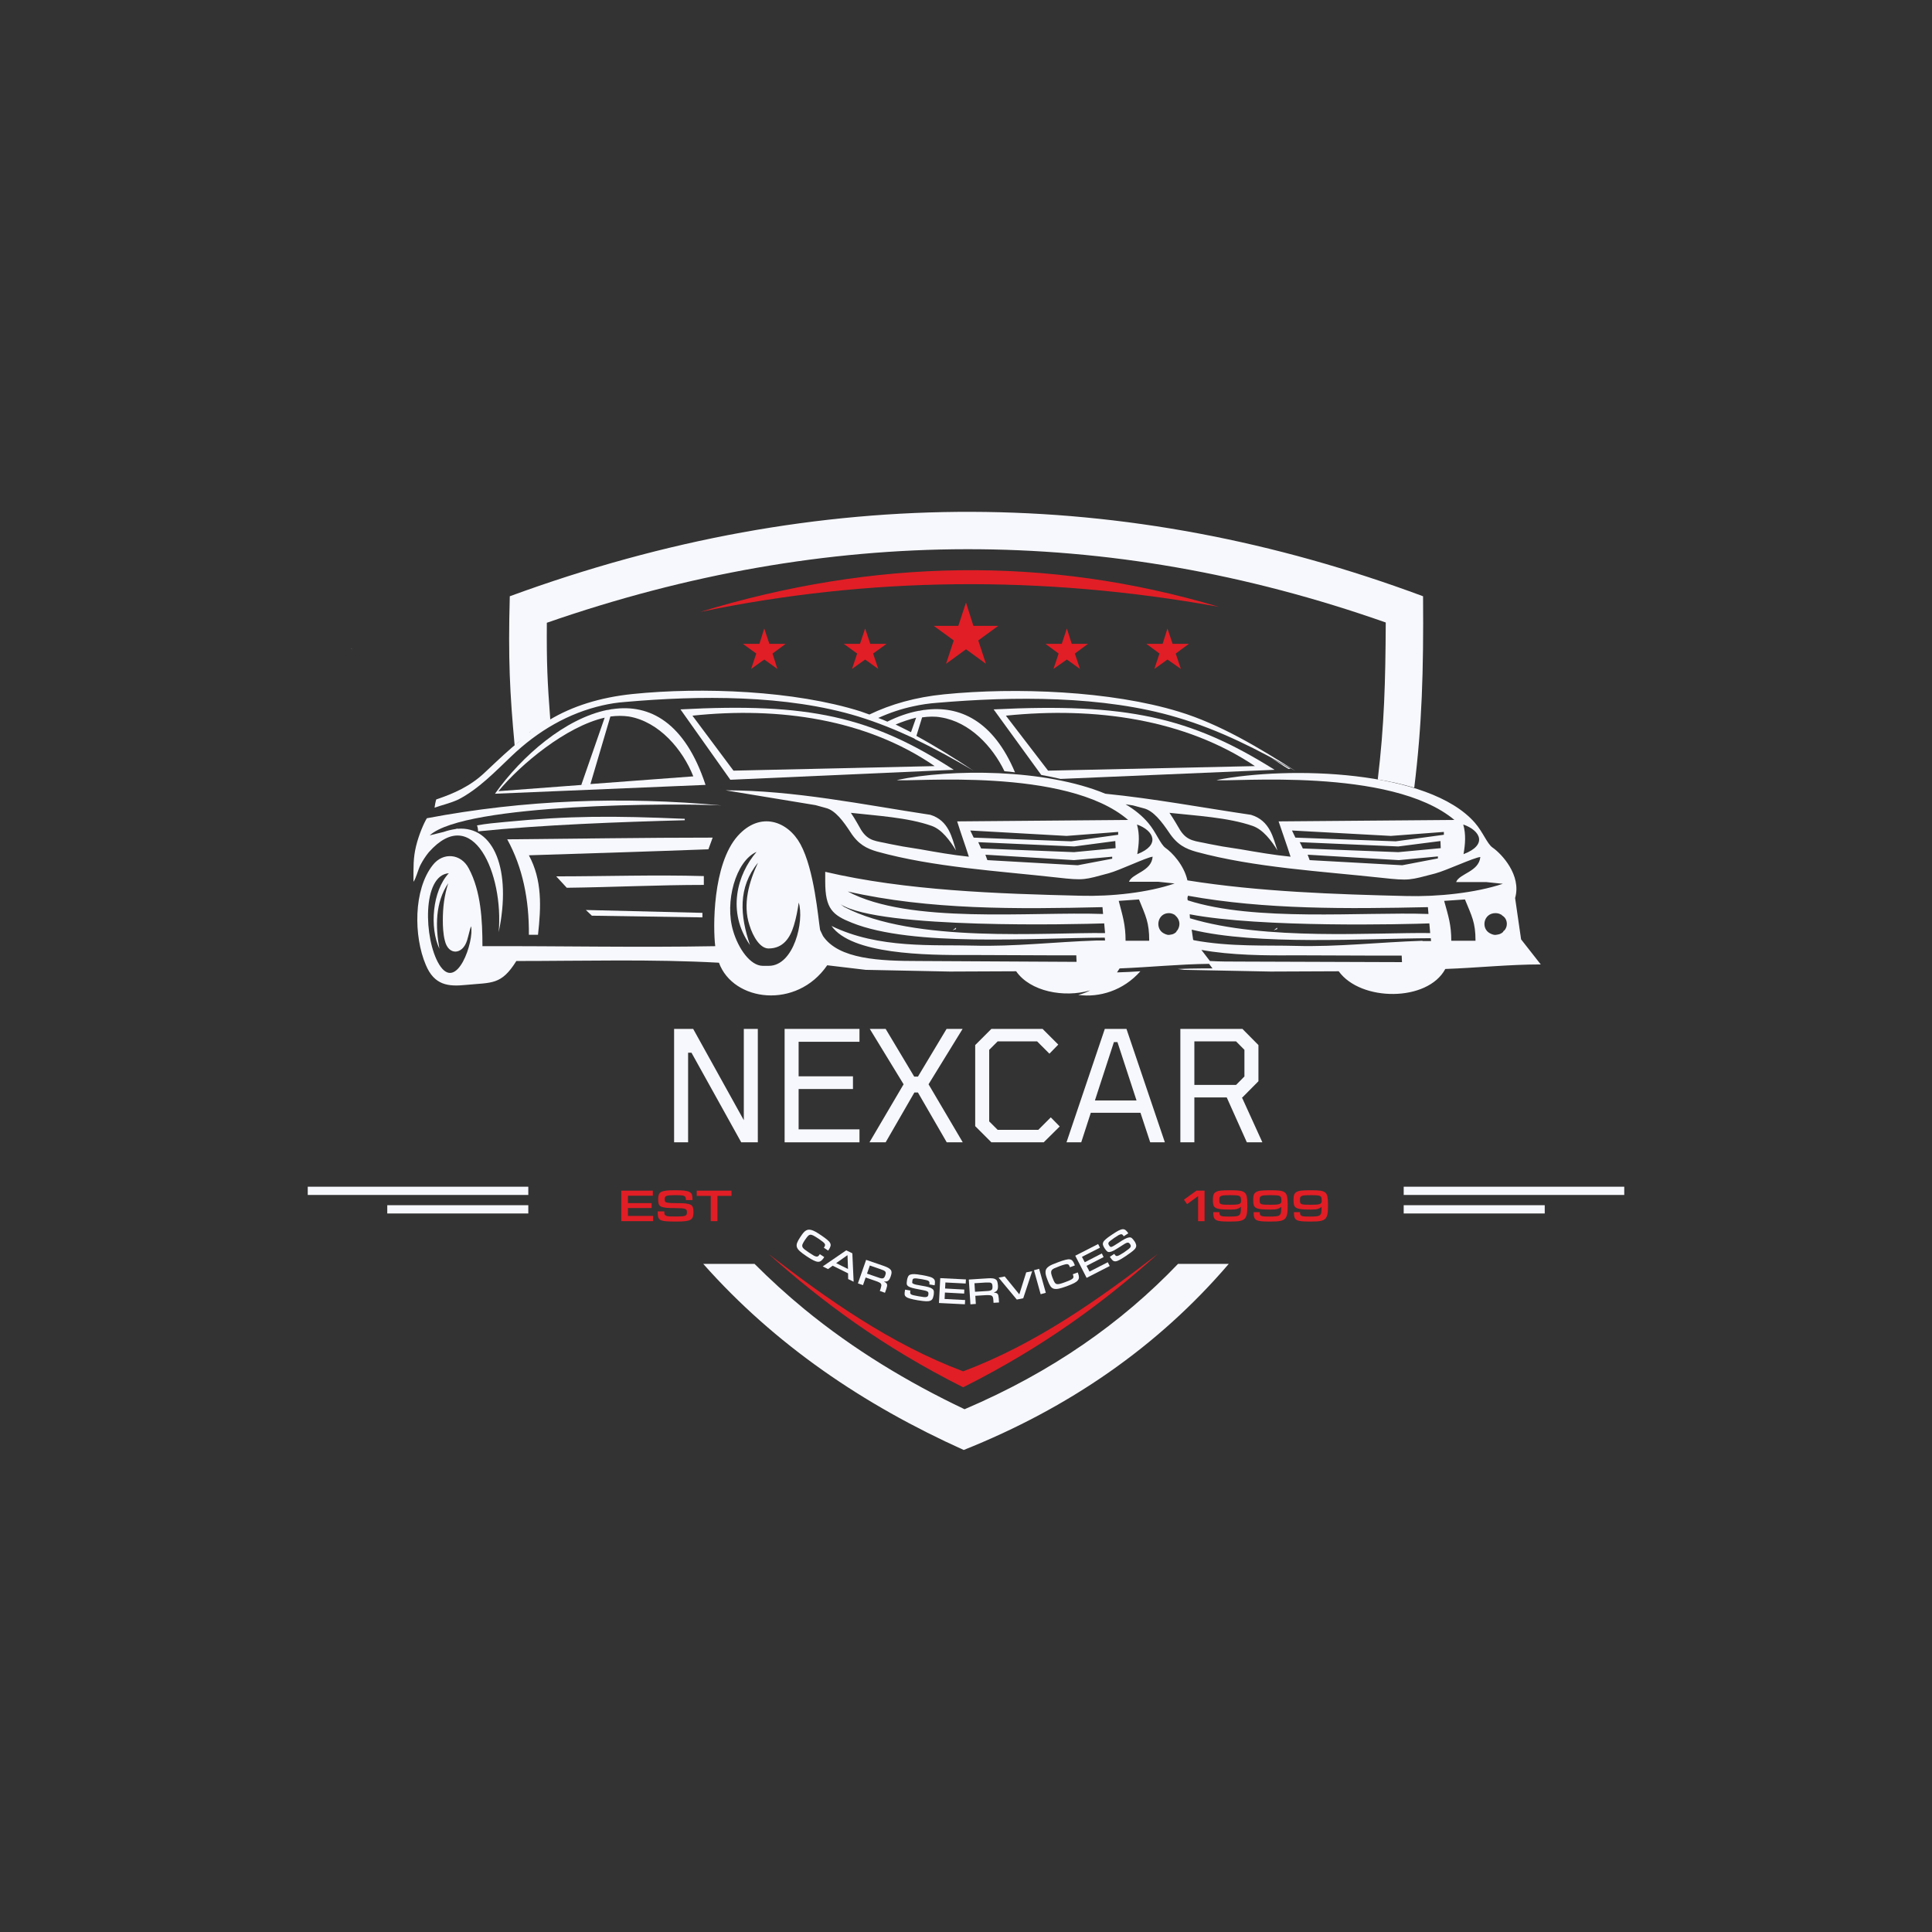 <svg xmlns="http://www.w3.org/2000/svg" xmlns:xlink="http://www.w3.org/1999/xlink" width="500" zoomAndPan="magnify" viewBox="0 0 375 375" height="500" preserveAspectRatio="xMidYMid meet" version="1.0"><rect x="0" y="0" width="375" height="375" fill="#333333" stroke="none"/><defs><g/><clipPath id="226bdb950b"><path d="M 68 125 L 69 125 L 69 126 L 68 126 Z M 68 125 " clip-rule="nonzero"/></clipPath><clipPath id="e4d3e036ee"><path d="M 68.141 125.91 L 68.363 125.855 L 68.141 125.855 Z M 68.141 125.91 " clip-rule="evenodd"/></clipPath><linearGradient x1="15.2" gradientTransform="matrix(0.553, 0, 0, 0.553, 59.735, 99.196)" y1="48.294" x2="15.6" gradientUnits="userSpaceOnUse" y2="48.294" id="b575dec700"><stop stop-opacity="1" stop-color="rgb(99.948%, 99.948%, 99.953%)" offset="0"/><stop stop-opacity="1" stop-color="rgb(99.342%, 99.342%, 99.409%)" offset="0.004"/><stop stop-opacity="1" stop-color="rgb(98.738%, 98.738%, 98.868%)" offset="0.008"/><stop stop-opacity="1" stop-color="rgb(98.132%, 98.132%, 98.325%)" offset="0.012"/><stop stop-opacity="1" stop-color="rgb(97.528%, 97.528%, 97.781%)" offset="0.016"/><stop stop-opacity="1" stop-color="rgb(96.922%, 96.922%, 97.238%)" offset="0.02"/><stop stop-opacity="1" stop-color="rgb(96.318%, 96.318%, 96.696%)" offset="0.023"/><stop stop-opacity="1" stop-color="rgb(95.464%, 95.493%, 95.882%)" offset="0.027"/><stop stop-opacity="1" stop-color="rgb(94.609%, 94.667%, 95.067%)" offset="0.031"/><stop stop-opacity="1" stop-color="rgb(93.7%, 93.793%, 94.193%)" offset="0.035"/><stop stop-opacity="1" stop-color="rgb(92.79%, 92.92%, 93.32%)" offset="0.039"/><stop stop-opacity="1" stop-color="rgb(91.879%, 92.046%, 92.445%)" offset="0.043"/><stop stop-opacity="1" stop-color="rgb(90.97%, 91.171%, 91.571%)" offset="0.047"/><stop stop-opacity="1" stop-color="rgb(90.06%, 90.297%, 90.697%)" offset="0.051"/><stop stop-opacity="1" stop-color="rgb(89.151%, 89.424%, 89.824%)" offset="0.055"/><stop stop-opacity="1" stop-color="rgb(88.242%, 88.55%, 88.95%)" offset="0.059"/><stop stop-opacity="1" stop-color="rgb(87.332%, 87.675%, 88.075%)" offset="0.062"/><stop stop-opacity="1" stop-color="rgb(86.365%, 86.737%, 87.143%)" offset="0.066"/><stop stop-opacity="1" stop-color="rgb(85.399%, 85.799%, 86.211%)" offset="0.07"/><stop stop-opacity="1" stop-color="rgb(84.221%, 84.621%, 85.062%)" offset="0.074"/><stop stop-opacity="1" stop-color="rgb(83.044%, 83.444%, 83.913%)" offset="0.078"/><stop stop-opacity="1" stop-color="rgb(81.866%, 82.266%, 82.764%)" offset="0.082"/><stop stop-opacity="1" stop-color="rgb(80.69%, 81.09%, 81.616%)" offset="0.086"/><stop stop-opacity="1" stop-color="rgb(79.512%, 79.912%, 80.467%)" offset="0.09"/><stop stop-opacity="1" stop-color="rgb(78.336%, 78.735%, 79.318%)" offset="0.094"/><stop stop-opacity="1" stop-color="rgb(77.158%, 77.557%, 78.169%)" offset="0.098"/><stop stop-opacity="1" stop-color="rgb(75.981%, 76.381%, 77.022%)" offset="0.102"/><stop stop-opacity="1" stop-color="rgb(74.803%, 75.203%, 75.873%)" offset="0.105"/><stop stop-opacity="1" stop-color="rgb(73.627%, 74.026%, 74.724%)" offset="0.109"/><stop stop-opacity="1" stop-color="rgb(72.449%, 72.849%, 73.575%)" offset="0.113"/><stop stop-opacity="1" stop-color="rgb(71.272%, 71.672%, 72.426%)" offset="0.117"/><stop stop-opacity="1" stop-color="rgb(70.059%, 70.47%, 71.259%)" offset="0.121"/><stop stop-opacity="1" stop-color="rgb(68.848%, 69.269%, 70.091%)" offset="0.125"/><stop stop-opacity="1" stop-color="rgb(67.5%, 67.973%, 68.849%)" offset="0.129"/><stop stop-opacity="1" stop-color="rgb(66.153%, 66.679%, 67.607%)" offset="0.133"/><stop stop-opacity="1" stop-color="rgb(64.804%, 65.384%, 66.365%)" offset="0.137"/><stop stop-opacity="1" stop-color="rgb(63.457%, 64.09%, 65.123%)" offset="0.141"/><stop stop-opacity="1" stop-color="rgb(62.109%, 62.794%, 63.881%)" offset="0.145"/><stop stop-opacity="1" stop-color="rgb(60.762%, 61.501%, 62.639%)" offset="0.148"/><stop stop-opacity="1" stop-color="rgb(60.052%, 60.822%, 61.966%)" offset="0.152"/><stop stop-opacity="1" stop-color="rgb(59.343%, 60.143%, 61.295%)" offset="0.156"/><stop stop-opacity="1" stop-color="rgb(59.514%, 60.313%, 61.409%)" offset="0.164"/><stop stop-opacity="1" stop-color="rgb(59.857%, 60.657%, 61.638%)" offset="0.172"/><stop stop-opacity="1" stop-color="rgb(60.199%, 60.999%, 61.865%)" offset="0.18"/><stop stop-opacity="1" stop-color="rgb(61.06%, 61.861%, 62.752%)" offset="0.184"/><stop stop-opacity="1" stop-color="rgb(61.751%, 62.55%, 63.525%)" offset="0.188"/><stop stop-opacity="1" stop-color="rgb(62.488%, 63.287%, 64.357%)" offset="0.191"/><stop stop-opacity="1" stop-color="rgb(63.225%, 64.024%, 65.19%)" offset="0.195"/><stop stop-opacity="1" stop-color="rgb(64.693%, 65.492%, 66.579%)" offset="0.199"/><stop stop-opacity="1" stop-color="rgb(66.161%, 66.962%, 67.967%)" offset="0.203"/><stop stop-opacity="1" stop-color="rgb(67.952%, 68.747%, 69.65%)" offset="0.207"/><stop stop-opacity="1" stop-color="rgb(69.743%, 70.534%, 71.333%)" offset="0.211"/><stop stop-opacity="1" stop-color="rgb(72.562%, 73.315%, 74.117%)" offset="0.215"/><stop stop-opacity="1" stop-color="rgb(75.38%, 76.099%, 76.9%)" offset="0.219"/><stop stop-opacity="1" stop-color="rgb(78.354%, 79.063%, 79.691%)" offset="0.223"/><stop stop-opacity="1" stop-color="rgb(81.329%, 82.03%, 82.481%)" offset="0.227"/><stop stop-opacity="1" stop-color="rgb(81.406%, 82.112%, 82.538%)" offset="0.23"/><stop stop-opacity="1" stop-color="rgb(81.482%, 82.195%, 82.594%)" offset="0.234"/><stop stop-opacity="1" stop-color="rgb(81.19%, 81.911%, 82.31%)" offset="0.238"/><stop stop-opacity="1" stop-color="rgb(80.899%, 81.627%, 82.027%)" offset="0.242"/><stop stop-opacity="1" stop-color="rgb(80.608%, 81.342%, 81.743%)" offset="0.246"/><stop stop-opacity="1" stop-color="rgb(80.316%, 81.058%, 81.459%)" offset="0.25"/><stop stop-opacity="1" stop-color="rgb(80.025%, 80.774%, 81.174%)" offset="0.254"/><stop stop-opacity="1" stop-color="rgb(79.733%, 80.49%, 80.89%)" offset="0.258"/><stop stop-opacity="1" stop-color="rgb(79.442%, 80.206%, 80.606%)" offset="0.262"/><stop stop-opacity="1" stop-color="rgb(79.152%, 79.922%, 80.322%)" offset="0.266"/><stop stop-opacity="1" stop-color="rgb(78.86%, 79.639%, 80.038%)" offset="0.27"/><stop stop-opacity="1" stop-color="rgb(78.569%, 79.355%, 79.755%)" offset="0.273"/><stop stop-opacity="1" stop-color="rgb(78.275%, 79.066%, 79.466%)" offset="0.277"/><stop stop-opacity="1" stop-color="rgb(77.98%, 78.78%, 79.179%)" offset="0.281"/><stop stop-opacity="1" stop-color="rgb(77.536%, 78.336%, 78.735%)" offset="0.285"/><stop stop-opacity="1" stop-color="rgb(77.092%, 77.893%, 78.293%)" offset="0.289"/><stop stop-opacity="1" stop-color="rgb(76.648%, 77.449%, 77.849%)" offset="0.293"/><stop stop-opacity="1" stop-color="rgb(76.205%, 77.005%, 77.405%)" offset="0.297"/><stop stop-opacity="1" stop-color="rgb(75.761%, 76.561%, 76.961%)" offset="0.301"/><stop stop-opacity="1" stop-color="rgb(75.317%, 76.117%, 76.518%)" offset="0.305"/><stop stop-opacity="1" stop-color="rgb(74.873%, 75.673%, 76.074%)" offset="0.309"/><stop stop-opacity="1" stop-color="rgb(74.429%, 75.23%, 75.63%)" offset="0.312"/><stop stop-opacity="1" stop-color="rgb(73.985%, 74.786%, 75.186%)" offset="0.316"/><stop stop-opacity="1" stop-color="rgb(73.543%, 74.342%, 74.742%)" offset="0.32"/><stop stop-opacity="1" stop-color="rgb(73.099%, 73.898%, 74.298%)" offset="0.324"/><stop stop-opacity="1" stop-color="rgb(72.655%, 73.456%, 73.856%)" offset="0.328"/><stop stop-opacity="1" stop-color="rgb(72.211%, 73.012%, 73.412%)" offset="0.332"/><stop stop-opacity="1" stop-color="rgb(71.768%, 72.568%, 72.968%)" offset="0.336"/><stop stop-opacity="1" stop-color="rgb(71.324%, 72.124%, 72.523%)" offset="0.34"/><stop stop-opacity="1" stop-color="rgb(70.88%, 71.68%, 72.079%)" offset="0.344"/><stop stop-opacity="1" stop-color="rgb(70.436%, 71.236%, 71.635%)" offset="0.348"/><stop stop-opacity="1" stop-color="rgb(69.992%, 70.793%, 71.193%)" offset="0.352"/><stop stop-opacity="1" stop-color="rgb(69.548%, 70.349%, 70.749%)" offset="0.355"/><stop stop-opacity="1" stop-color="rgb(69.106%, 69.905%, 70.305%)" offset="0.359"/><stop stop-opacity="1" stop-color="rgb(68.661%, 69.461%, 69.861%)" offset="0.363"/><stop stop-opacity="1" stop-color="rgb(68.217%, 69.017%, 69.418%)" offset="0.367"/><stop stop-opacity="1" stop-color="rgb(67.717%, 68.517%, 68.915%)" offset="0.371"/><stop stop-opacity="1" stop-color="rgb(67.216%, 68.016%, 68.413%)" offset="0.375"/><stop stop-opacity="1" stop-color="rgb(66.664%, 67.464%, 67.857%)" offset="0.379"/><stop stop-opacity="1" stop-color="rgb(66.112%, 66.911%, 67.302%)" offset="0.383"/><stop stop-opacity="1" stop-color="rgb(65.559%, 66.359%, 66.747%)" offset="0.387"/><stop stop-opacity="1" stop-color="rgb(65.009%, 65.808%, 66.191%)" offset="0.391"/><stop stop-opacity="1" stop-color="rgb(64.456%, 65.256%, 65.636%)" offset="0.395"/><stop stop-opacity="1" stop-color="rgb(63.904%, 64.705%, 65.08%)" offset="0.398"/><stop stop-opacity="1" stop-color="rgb(63.351%, 64.153%, 64.525%)" offset="0.402"/><stop stop-opacity="1" stop-color="rgb(62.801%, 63.6%, 63.969%)" offset="0.406"/><stop stop-opacity="1" stop-color="rgb(62.248%, 63.048%, 63.414%)" offset="0.41"/><stop stop-opacity="1" stop-color="rgb(61.696%, 62.497%, 62.859%)" offset="0.414"/><stop stop-opacity="1" stop-color="rgb(61.143%, 61.945%, 62.303%)" offset="0.418"/><stop stop-opacity="1" stop-color="rgb(60.593%, 61.392%, 61.749%)" offset="0.422"/><stop stop-opacity="1" stop-color="rgb(60.04%, 60.84%, 61.194%)" offset="0.426"/><stop stop-opacity="1" stop-color="rgb(59.489%, 60.289%, 60.638%)" offset="0.43"/><stop stop-opacity="1" stop-color="rgb(58.937%, 59.737%, 60.083%)" offset="0.434"/><stop stop-opacity="1" stop-color="rgb(58.385%, 59.184%, 59.528%)" offset="0.438"/><stop stop-opacity="1" stop-color="rgb(57.832%, 58.632%, 58.972%)" offset="0.441"/><stop stop-opacity="1" stop-color="rgb(57.281%, 58.081%, 58.417%)" offset="0.445"/><stop stop-opacity="1" stop-color="rgb(56.729%, 57.529%, 57.861%)" offset="0.449"/><stop stop-opacity="1" stop-color="rgb(56.177%, 56.978%, 57.306%)" offset="0.453"/><stop stop-opacity="1" stop-color="rgb(55.624%, 56.425%, 56.75%)" offset="0.457"/><stop stop-opacity="1" stop-color="rgb(55.074%, 55.873%, 56.195%)" offset="0.461"/><stop stop-opacity="1" stop-color="rgb(54.521%, 55.321%, 55.64%)" offset="0.465"/><stop stop-opacity="1" stop-color="rgb(53.969%, 54.77%, 55.086%)" offset="0.469"/><stop stop-opacity="1" stop-color="rgb(53.416%, 54.218%, 54.53%)" offset="0.473"/><stop stop-opacity="1" stop-color="rgb(52.866%, 53.665%, 53.975%)" offset="0.477"/><stop stop-opacity="1" stop-color="rgb(52.313%, 53.113%, 53.419%)" offset="0.48"/><stop stop-opacity="1" stop-color="rgb(51.762%, 52.562%, 52.864%)" offset="0.484"/><stop stop-opacity="1" stop-color="rgb(51.149%, 51.939%, 52.254%)" offset="0.488"/><stop stop-opacity="1" stop-color="rgb(50.537%, 51.317%, 51.643%)" offset="0.492"/><stop stop-opacity="1" stop-color="rgb(49.896%, 50.661%, 51.006%)" offset="0.496"/><stop stop-opacity="1" stop-color="rgb(49.255%, 50.005%, 50.368%)" offset="0.5"/><stop stop-opacity="1" stop-color="rgb(48.613%, 49.347%, 49.73%)" offset="0.504"/><stop stop-opacity="1" stop-color="rgb(47.972%, 48.691%, 49.092%)" offset="0.508"/><stop stop-opacity="1" stop-color="rgb(47.33%, 48.035%, 48.454%)" offset="0.512"/><stop stop-opacity="1" stop-color="rgb(46.689%, 47.379%, 47.818%)" offset="0.516"/><stop stop-opacity="1" stop-color="rgb(46.048%, 46.721%, 47.18%)" offset="0.52"/><stop stop-opacity="1" stop-color="rgb(45.407%, 46.065%, 46.542%)" offset="0.523"/><stop stop-opacity="1" stop-color="rgb(44.765%, 45.409%, 45.905%)" offset="0.527"/><stop stop-opacity="1" stop-color="rgb(44.124%, 44.753%, 45.267%)" offset="0.531"/><stop stop-opacity="1" stop-color="rgb(43.481%, 44.095%, 44.629%)" offset="0.535"/><stop stop-opacity="1" stop-color="rgb(42.841%, 43.439%, 43.993%)" offset="0.539"/><stop stop-opacity="1" stop-color="rgb(42.2%, 42.781%, 43.355%)" offset="0.543"/><stop stop-opacity="1" stop-color="rgb(41.559%, 42.125%, 42.717%)" offset="0.547"/><stop stop-opacity="1" stop-color="rgb(40.916%, 41.469%, 42.079%)" offset="0.551"/><stop stop-opacity="1" stop-color="rgb(40.276%, 40.813%, 41.441%)" offset="0.555"/><stop stop-opacity="1" stop-color="rgb(39.635%, 40.155%, 40.804%)" offset="0.559"/><stop stop-opacity="1" stop-color="rgb(38.994%, 39.499%, 40.167%)" offset="0.562"/><stop stop-opacity="1" stop-color="rgb(38.351%, 38.843%, 39.529%)" offset="0.566"/><stop stop-opacity="1" stop-color="rgb(37.711%, 38.187%, 38.892%)" offset="0.57"/><stop stop-opacity="1" stop-color="rgb(37.068%, 37.529%, 38.254%)" offset="0.574"/><stop stop-opacity="1" stop-color="rgb(36.427%, 36.873%, 37.616%)" offset="0.578"/><stop stop-opacity="1" stop-color="rgb(35.786%, 36.217%, 36.978%)" offset="0.582"/><stop stop-opacity="1" stop-color="rgb(35.146%, 35.561%, 36.342%)" offset="0.586"/><stop stop-opacity="1" stop-color="rgb(35.016%, 35.423%, 36.237%)" offset="0.59"/><stop stop-opacity="1" stop-color="rgb(34.886%, 35.287%, 36.131%)" offset="0.594"/><stop stop-opacity="1" stop-color="rgb(35.277%, 35.677%, 36.566%)" offset="0.598"/><stop stop-opacity="1" stop-color="rgb(35.667%, 36.067%, 37.001%)" offset="0.602"/><stop stop-opacity="1" stop-color="rgb(36.057%, 36.456%, 37.436%)" offset="0.605"/><stop stop-opacity="1" stop-color="rgb(36.447%, 36.847%, 37.871%)" offset="0.609"/><stop stop-opacity="1" stop-color="rgb(36.838%, 37.238%, 38.304%)" offset="0.613"/><stop stop-opacity="1" stop-color="rgb(37.228%, 37.628%, 38.739%)" offset="0.617"/><stop stop-opacity="1" stop-color="rgb(37.621%, 38.022%, 39.177%)" offset="0.621"/><stop stop-opacity="1" stop-color="rgb(38.014%, 38.416%, 39.615%)" offset="0.625"/><stop stop-opacity="1" stop-color="rgb(38.673%, 39.102%, 40.302%)" offset="0.629"/><stop stop-opacity="1" stop-color="rgb(39.334%, 39.789%, 40.988%)" offset="0.633"/><stop stop-opacity="1" stop-color="rgb(39.993%, 40.474%, 41.675%)" offset="0.637"/><stop stop-opacity="1" stop-color="rgb(40.652%, 41.161%, 42.361%)" offset="0.641"/><stop stop-opacity="1" stop-color="rgb(41.312%, 41.847%, 43.048%)" offset="0.645"/><stop stop-opacity="1" stop-color="rgb(41.972%, 42.534%, 43.735%)" offset="0.648"/><stop stop-opacity="1" stop-color="rgb(42.632%, 43.221%, 44.421%)" offset="0.652"/><stop stop-opacity="1" stop-color="rgb(43.291%, 43.907%, 45.108%)" offset="0.656"/><stop stop-opacity="1" stop-color="rgb(43.95%, 44.594%, 45.793%)" offset="0.66"/><stop stop-opacity="1" stop-color="rgb(44.611%, 45.28%, 46.48%)" offset="0.664"/><stop stop-opacity="1" stop-color="rgb(45.27%, 45.967%, 47.166%)" offset="0.668"/><stop stop-opacity="1" stop-color="rgb(45.93%, 46.654%, 47.853%)" offset="0.672"/><stop stop-opacity="1" stop-color="rgb(46.59%, 47.34%, 48.54%)" offset="0.676"/><stop stop-opacity="1" stop-color="rgb(47.249%, 48.027%, 49.226%)" offset="0.68"/><stop stop-opacity="1" stop-color="rgb(47.978%, 48.767%, 49.966%)" offset="0.684"/><stop stop-opacity="1" stop-color="rgb(48.708%, 49.507%, 50.706%)" offset="0.688"/><stop stop-opacity="1" stop-color="rgb(49.055%, 49.782%, 50.981%)" offset="0.691"/><stop stop-opacity="1" stop-color="rgb(49.403%, 50.056%, 51.257%)" offset="0.695"/><stop stop-opacity="1" stop-color="rgb(42.848%, 43.004%, 44.203%)" offset="0.699"/><stop stop-opacity="1" stop-color="rgb(36.295%, 35.951%, 37.151%)" offset="0.703"/><stop stop-opacity="1" stop-color="rgb(31.389%, 30.83%, 31.654%)" offset="0.707"/><stop stop-opacity="1" stop-color="rgb(26.485%, 25.71%, 26.16%)" offset="0.711"/><stop stop-opacity="1" stop-color="rgb(23.387%, 22.264%, 22.856%)" offset="0.715"/><stop stop-opacity="1" stop-color="rgb(20.29%, 18.819%, 19.554%)" offset="0.719"/><stop stop-opacity="1" stop-color="rgb(17.952%, 16.583%, 17.184%)" offset="0.723"/><stop stop-opacity="1" stop-color="rgb(15.616%, 14.349%, 14.816%)" offset="0.727"/><stop stop-opacity="1" stop-color="rgb(14.859%, 13.527%, 13.927%)" offset="0.73"/><stop stop-opacity="1" stop-color="rgb(14.104%, 12.704%, 13.039%)" offset="0.734"/><stop stop-opacity="1" stop-color="rgb(17.48%, 16.098%, 16.347%)" offset="0.738"/><stop stop-opacity="1" stop-color="rgb(20.857%, 19.493%, 19.656%)" offset="0.742"/><stop stop-opacity="1" stop-color="rgb(26.843%, 25.607%, 25.69%)" offset="0.746"/><stop stop-opacity="1" stop-color="rgb(32.831%, 31.723%, 31.723%)" offset="0.75"/><stop stop-opacity="1" stop-color="rgb(38.3%, 37.341%, 37.341%)" offset="0.754"/><stop stop-opacity="1" stop-color="rgb(43.77%, 42.961%, 42.961%)" offset="0.758"/><stop stop-opacity="1" stop-color="rgb(48.575%, 47.803%, 47.873%)" offset="0.762"/><stop stop-opacity="1" stop-color="rgb(53.381%, 52.646%, 52.785%)" offset="0.766"/><stop stop-opacity="1" stop-color="rgb(57.799%, 57.036%, 57.285%)" offset="0.77"/><stop stop-opacity="1" stop-color="rgb(62.218%, 61.427%, 61.786%)" offset="0.773"/><stop stop-opacity="1" stop-color="rgb(66.187%, 65.488%, 65.771%)" offset="0.777"/><stop stop-opacity="1" stop-color="rgb(70.157%, 69.55%, 69.757%)" offset="0.781"/><stop stop-opacity="1" stop-color="rgb(73.885%, 73.395%, 73.499%)" offset="0.785"/><stop stop-opacity="1" stop-color="rgb(77.614%, 77.242%, 77.242%)" offset="0.789"/><stop stop-opacity="1" stop-color="rgb(80.412%, 80.15%, 80.15%)" offset="0.793"/><stop stop-opacity="1" stop-color="rgb(83.212%, 83.06%, 83.06%)" offset="0.797"/><stop stop-opacity="1" stop-color="rgb(85.701%, 85.625%, 85.625%)" offset="0.801"/><stop stop-opacity="1" stop-color="rgb(88.19%, 88.19%, 88.19%)" offset="0.805"/><stop stop-opacity="1" stop-color="rgb(89.973%, 89.973%, 89.973%)" offset="0.809"/><stop stop-opacity="1" stop-color="rgb(91.757%, 91.757%, 91.757%)" offset="0.812"/><stop stop-opacity="1" stop-color="rgb(93.333%, 93.333%, 93.333%)" offset="0.816"/><stop stop-opacity="1" stop-color="rgb(94.91%, 94.91%, 94.91%)" offset="0.82"/><stop stop-opacity="1" stop-color="rgb(96.089%, 96.089%, 96.089%)" offset="0.824"/><stop stop-opacity="1" stop-color="rgb(97.27%, 97.27%, 97.27%)" offset="0.828"/><stop stop-opacity="1" stop-color="rgb(98.033%, 98.033%, 98.033%)" offset="0.832"/><stop stop-opacity="1" stop-color="rgb(98.796%, 98.796%, 98.796%)" offset="0.836"/><stop stop-opacity="1" stop-color="rgb(99.176%, 99.176%, 99.176%)" offset="0.84"/><stop stop-opacity="1" stop-color="rgb(99.557%, 99.557%, 99.557%)" offset="0.844"/><stop stop-opacity="1" stop-color="rgb(98.961%, 99.001%, 99.031%)" offset="0.848"/><stop stop-opacity="1" stop-color="rgb(98.366%, 98.445%, 98.505%)" offset="0.852"/><stop stop-opacity="1" stop-color="rgb(96.416%, 96.59%, 96.721%)" offset="0.855"/><stop stop-opacity="1" stop-color="rgb(94.466%, 94.734%, 94.937%)" offset="0.859"/><stop stop-opacity="1" stop-color="rgb(92.653%, 93.005%, 93.257%)" offset="0.863"/><stop stop-opacity="1" stop-color="rgb(90.84%, 91.277%, 91.577%)" offset="0.867"/><stop stop-opacity="1" stop-color="rgb(89.323%, 89.819%, 90.12%)" offset="0.871"/><stop stop-opacity="1" stop-color="rgb(87.807%, 88.364%, 88.664%)" offset="0.875"/><stop stop-opacity="1" stop-color="rgb(86.29%, 86.906%, 87.207%)" offset="0.879"/><stop stop-opacity="1" stop-color="rgb(84.775%, 85.451%, 85.75%)" offset="0.883"/><stop stop-opacity="1" stop-color="rgb(83.258%, 83.994%, 84.293%)" offset="0.887"/><stop stop-opacity="1" stop-color="rgb(81.743%, 82.536%, 82.837%)" offset="0.891"/><stop stop-opacity="1" stop-color="rgb(80.705%, 81.448%, 81.871%)" offset="0.895"/><stop stop-opacity="1" stop-color="rgb(79.669%, 80.36%, 80.905%)" offset="0.898"/><stop stop-opacity="1" stop-color="rgb(78.656%, 79.289%, 79.962%)" offset="0.902"/><stop stop-opacity="1" stop-color="rgb(77.643%, 78.22%, 79.021%)" offset="0.906"/><stop stop-opacity="1" stop-color="rgb(76.63%, 77.148%, 78.079%)" offset="0.91"/><stop stop-opacity="1" stop-color="rgb(75.616%, 76.079%, 77.138%)" offset="0.914"/><stop stop-opacity="1" stop-color="rgb(74.792%, 75.249%, 76.353%)" offset="0.918"/><stop stop-opacity="1" stop-color="rgb(73.97%, 74.419%, 75.569%)" offset="0.922"/><stop stop-opacity="1" stop-color="rgb(73.38%, 73.883%, 74.979%)" offset="0.926"/><stop stop-opacity="1" stop-color="rgb(72.791%, 73.349%, 74.39%)" offset="0.93"/><stop stop-opacity="1" stop-color="rgb(72.2%, 72.813%, 73.799%)" offset="0.934"/><stop stop-opacity="1" stop-color="rgb(71.609%, 72.279%, 73.21%)" offset="0.938"/><stop stop-opacity="1" stop-color="rgb(71.019%, 71.744%, 72.62%)" offset="0.941"/><stop stop-opacity="1" stop-color="rgb(70.43%, 71.208%, 72.029%)" offset="0.945"/><stop stop-opacity="1" stop-color="rgb(70.151%, 70.94%, 71.791%)" offset="0.949"/><stop stop-opacity="1" stop-color="rgb(69.872%, 70.671%, 71.553%)" offset="0.953"/><stop stop-opacity="1" stop-color="rgb(69.667%, 70.467%, 71.4%)" offset="0.957"/><stop stop-opacity="1" stop-color="rgb(69.464%, 70.264%, 71.248%)" offset="0.961"/><stop stop-opacity="1" stop-color="rgb(69.26%, 70.059%, 71.094%)" offset="0.965"/><stop stop-opacity="1" stop-color="rgb(69.055%, 69.856%, 70.941%)" offset="0.969"/><stop stop-opacity="1" stop-color="rgb(68.851%, 69.652%, 70.789%)" offset="0.973"/><stop stop-opacity="1" stop-color="rgb(68.648%, 69.449%, 70.636%)" offset="0.977"/><stop stop-opacity="1" stop-color="rgb(68.623%, 69.423%, 70.618%)" offset="0.984"/><stop stop-opacity="1" stop-color="rgb(68.599%, 69.398%, 70.599%)" offset="1"/></linearGradient><clipPath id="e8af319a42"><path d="M 136 245 L 239 245 L 239 281.805 L 136 281.805 Z M 136 245 " clip-rule="nonzero"/></clipPath><clipPath id="8dc1771d20"><path d="M 272 230 L 315.434 230 L 315.434 232 L 272 232 Z M 272 230 " clip-rule="nonzero"/></clipPath><clipPath id="e1d0b2b359"><path d="M 59.684 230 L 103 230 L 103 232 L 59.684 232 Z M 59.684 230 " clip-rule="nonzero"/></clipPath></defs><g clip-path="url(#226bdb950b)"><g clip-path="url(#e4d3e036ee)"><path fill="url(#b575dec700)" d="M 68.141 125.855 L 68.141 125.91 L 68.363 125.91 L 68.363 125.855 Z M 68.141 125.855 " fill-rule="nonzero"/></g></g><path fill="#f7f8fd" d="M 99.227 146.816 C 104.48 141.785 110.398 138.41 116.926 136.918 C 118.363 136.586 119.801 136.363 121.293 136.254 C 135.73 134.98 152.656 134.816 166.594 139.074 C 170.355 140.234 173.895 141.676 177.324 143.277 C 177.434 143.332 177.543 143.391 177.656 143.5 C 181.582 145.379 185.289 147.426 188.938 149.582 C 185.344 147.207 181.637 144.883 177.875 142.836 L 178.98 139.242 C 180.254 139.074 181.473 139.02 182.633 139.242 C 188.219 140.125 192.645 144.883 194.965 149.695 C 195.629 149.75 196.293 149.805 197.012 149.914 C 192.809 139.906 186.281 136.863 179.426 137.801 L 179.312 137.801 C 179.039 137.859 178.762 137.914 178.43 137.969 L 178.32 137.969 C 176.273 138.355 174.227 139.074 172.234 140.07 C 171.625 139.793 171.074 139.574 170.465 139.352 C 172.676 138.355 174.945 137.582 177.324 137.082 C 178.816 136.75 180.309 136.531 181.859 136.418 C 196.68 135.148 214.105 134.98 228.43 139.242 C 236.891 141.73 244.305 145.602 251.438 149.641 C 244.246 145.047 236.672 140.512 228.816 138.133 C 215.652 134.098 197.18 133.379 183.297 134.762 C 177.711 135.312 172.898 136.695 168.75 138.688 C 168.195 138.465 167.59 138.301 167.035 138.078 C 154.258 134.043 136.285 133.324 122.789 134.707 C 116.426 135.367 111.062 137.082 106.637 139.738 C 106.691 139.684 106.746 139.684 106.805 139.629 C 106.25 132.328 106.086 128.844 106.141 120.879 C 160.562 101.961 214.711 101.742 268.973 120.824 C 268.914 132.383 268.695 140.68 267.422 151.297 C 269.91 151.684 272.289 152.238 274.504 152.902 C 275.996 140.789 276.328 130.391 276.215 115.734 C 218.418 94.219 159.402 93.555 98.949 115.734 C 98.617 127.902 98.949 134.539 99.891 144.66 C 100.332 144.328 100.773 143.941 101.219 143.555 C 98.672 145.602 96.957 147.262 94.246 149.805 C 91.316 152.625 88.109 154.008 84.68 155.168 C 84.68 155.168 84.512 155.559 84.348 156.773 C 85.676 156.277 87.336 155.945 88.992 155.168 C 92.922 153.125 96.074 149.805 99.227 146.816 Z M 177.82 139.297 L 176.824 142.117 C 175.828 141.617 174.836 141.121 173.84 140.625 C 175.164 140.07 176.492 139.629 177.82 139.297 Z M 103.043 141.949 C 103.098 141.895 103.098 141.895 103.043 141.949 C 103.098 141.895 103.098 141.895 103.043 141.949 C 102.93 142.062 102.766 142.172 102.656 142.227 C 102.82 142.117 102.93 142.008 103.043 141.949 Z M 103.043 141.949 " fill-opacity="1" fill-rule="evenodd"/><path fill="#f7f8fd" d="M 81.582 167.945 C 82.137 166.895 82.578 166.23 83.242 165.402 C 91.812 155.777 97.789 169.66 96.793 180.945 C 99.336 168.887 95.906 160.258 88.773 160.867 L 88.828 160.812 L 88.387 160.922 C 87.668 161.031 86.891 161.199 86.117 161.477 L 83.406 162.141 C 90.32 155.891 131.582 155.891 140.043 156.332 C 120.852 154.562 101.824 155.227 82.855 158.82 C 82.301 159.707 81.305 161.973 80.754 164.242 C 80.199 166.562 80.254 168.168 80.254 171.152 C 80.754 170.492 81.086 168.996 81.582 167.945 Z M 81.582 167.945 " fill-opacity="1" fill-rule="evenodd"/><path fill="#f7f8fd" d="M 136.34 178.066 L 136.34 177.184 L 113.719 176.629 L 114.879 177.734 Z M 136.34 178.066 " fill-opacity="1" fill-rule="evenodd"/><path fill="#f7f8fd" d="M 98.062 159.539 C 96.238 159.707 94.414 159.871 92.59 160.203 C 92.754 160.645 92.809 161.199 92.809 161.363 C 105.254 160.094 120.41 159.539 132.91 159.207 L 132.91 158.93 C 118.805 158.324 110.676 158.324 98.062 159.539 Z M 98.062 159.539 " fill-opacity="1" fill-rule="evenodd"/><path fill="#f7f8fd" d="M 136.613 170.047 C 127.156 169.773 117.477 170.102 107.965 170.102 L 110.012 172.316 C 118.859 172.207 127.93 171.762 136.613 171.762 Z M 136.613 170.047 " fill-opacity="1" fill-rule="evenodd"/><path fill="#f7f8fd" d="M 185.562 180.336 L 185.562 180.059 L 184.902 180.559 Z M 185.562 180.336 " fill-opacity="1" fill-rule="evenodd"/><path fill="#f7f8fd" d="M 118.805 137.637 C 118.527 137.691 118.254 137.746 117.977 137.801 L 117.863 137.801 C 109.734 139.461 101.328 146.652 96.074 154.062 L 136.945 152.348 C 132.965 140.234 126.105 136.586 118.918 137.637 Z M 96.738 153.566 C 101.051 148.367 109.844 141.012 117.367 139.297 L 112.832 152.348 L 113.719 152.293 Z M 122.07 139.074 C 127.93 140.07 132.523 145.492 134.57 150.691 L 114.602 152.184 L 118.473 139.074 C 119.746 138.91 120.961 138.91 122.07 139.074 Z M 122.07 139.074 " fill-opacity="1" fill-rule="evenodd"/><path fill="#f7f8fd" d="M 185.121 149.418 C 169.137 139.074 156.969 136.363 132.078 137.691 L 141.758 151.352 Z M 181.414 148.699 L 142.367 149.582 L 134.402 138.91 C 151.219 137.141 168.141 139.574 181.414 148.699 Z M 181.414 148.699 " fill-opacity="1" fill-rule="evenodd"/><path fill="#f7f8fd" d="M 138.328 162.582 C 125 162.582 111.727 162.801 98.453 162.914 C 101.438 168.332 102.711 174.582 102.656 181.441 L 104.426 181.441 C 105.035 176.023 105.254 170.824 102.656 166.012 C 114.27 165.625 125.887 165.293 137.5 164.848 Z M 138.328 162.582 " fill-opacity="1" fill-rule="evenodd"/><path fill="#f7f8fd" d="M 250.109 149.25 C 250.223 149.25 250.387 149.25 250.496 149.25 C 249.281 148.531 248.008 147.812 246.738 147.148 C 247.566 147.648 248.449 148.199 249.281 148.754 Z M 250.109 149.25 " fill-opacity="1" fill-rule="evenodd"/><path fill="#f7f8fd" d="M 192.863 137.691 L 202.102 150.414 C 203.375 150.633 204.59 150.91 205.863 151.188 L 247.398 149.418 C 231.027 139.129 218.527 136.418 192.863 137.691 Z M 243.582 148.699 L 203.43 149.582 L 195.242 138.91 C 212.555 137.141 229.977 139.574 243.582 148.699 Z M 243.582 148.699 " fill-opacity="1" fill-rule="evenodd"/><path fill="#f7f8fd" d="M 247.898 180.336 L 247.898 180.059 L 247.234 180.559 Z M 247.898 180.336 " fill-opacity="1" fill-rule="evenodd"/><path fill="#f7f8fd" d="M 280.531 188.078 C 286.672 187.859 292.922 187.195 299.059 187.195 L 295.242 182.328 L 294.082 174.309 C 295.355 169.883 291.48 165.734 289.711 164.516 C 288.66 163.797 287.832 161.477 286.281 159.707 C 277.324 149.418 250.164 148.645 236.117 151.41 C 238.938 151.852 269.965 148.809 282.301 159.152 L 248.176 159.43 C 248.949 161.75 249.777 164.02 250.496 166.285 C 247.234 165.957 244.027 165.402 240.82 164.848 L 237.277 164.297 L 234.625 163.797 C 231.969 163.191 230.477 163.355 229.039 161.09 C 228.539 160.258 227.93 159.152 226.992 157.77 C 232.023 158.324 238.387 158.656 243.141 160.312 C 245.188 161.031 246.793 163.191 247.953 165.07 C 247.125 162.637 246.516 159.262 242.809 158.156 C 233.406 156.773 224.004 155.004 214.547 154.062 C 202.82 149.195 184.625 149.195 174.059 151.41 C 176.77 151.852 206.969 148.809 218.973 159.152 L 185.785 159.43 C 186.504 161.75 187.336 164.02 188.055 166.285 C 184.902 165.957 181.746 165.402 178.652 164.848 L 175.223 164.297 L 172.621 163.797 C 170.023 163.191 168.586 163.355 167.145 161.09 C 166.648 160.258 166.094 159.152 165.156 157.77 C 170.023 158.324 176.219 158.656 180.863 160.312 C 182.855 161.031 184.402 163.191 185.562 165.07 C 184.789 162.637 184.18 159.262 180.586 158.156 C 167.422 156.164 154.203 153.398 140.82 153.398 L 158.297 156.277 L 160.289 156.828 C 162.168 157.273 163.773 159.539 165.043 161.477 C 166.594 163.91 168.195 164.684 170.242 165.293 C 181.195 168.332 193.75 169.051 205.145 170.324 C 210.508 170.934 210.453 170.766 215.211 169.496 C 217.422 168.887 222.566 166.398 223.727 166.285 C 223.508 169.164 219.746 169.496 219.137 171.152 L 224.836 171.152 L 227.988 171.484 C 222.844 173.258 215.707 174.031 209.789 173.863 C 193.695 173.477 175.719 172.867 160.176 169.219 L 160.176 171.152 C 160.176 176.41 161.613 177.625 165.375 179.117 C 177.102 183.82 200.441 182.051 214.438 181.996 L 214.492 182.547 L 212.887 182.547 C 204.703 182.824 196.793 183.766 188.992 183.543 C 181.305 183.324 170.574 184.207 161.395 179.727 C 165.266 185.203 179.371 185.426 188.496 185.367 C 193.418 185.367 198.34 185.426 203.375 185.426 L 208.906 185.426 L 208.961 186.695 L 178.32 186.531 C 170.797 186.531 162.777 186.199 159.734 181.664 L 159.18 180.5 C 158.793 178.18 158.074 168.832 155.363 163.852 C 152.93 159.375 147.566 157.383 143.195 162.25 C 138.273 167.781 138.387 180.168 138.828 183.652 C 123.727 183.93 108.738 183.598 93.641 183.652 C 93.641 178.676 93.363 172.98 90.984 168.555 C 89.492 165.68 86.008 165.348 84.016 167.891 C 80.199 172.703 80.309 181.773 82.633 187.25 C 84.293 191.285 87.059 191.508 90.375 191.176 C 95.52 190.68 97.289 191.23 100.223 186.531 C 113.328 186.531 126.492 186.145 139.547 186.863 C 142.312 194.441 154.645 195.988 160.562 187.359 L 168.031 188.246 L 184.348 188.578 L 197.234 188.523 C 199.945 192.449 206.527 193.719 211.613 192.227 C 210.895 192.613 210.121 192.891 209.293 193.113 C 213.387 193.664 218.031 192.281 221.348 188.523 C 219.855 188.633 218.363 188.688 216.812 188.742 C 216.98 188.465 217.145 188.246 217.312 187.969 C 223.062 187.746 228.926 187.141 234.68 187.082 L 235.344 187.969 L 233.52 187.969 C 231.859 187.969 230.254 188.023 228.594 188.078 L 229.867 188.246 L 246.625 188.578 L 259.844 188.523 C 264.105 194.441 277.102 194.496 280.531 188.078 Z M 209.18 167.945 L 191.648 166.949 L 191.262 165.898 L 208.461 166.949 L 215.875 166.285 L 215.875 166.676 Z M 208.461 165.402 L 190.43 164.684 C 190.43 164.684 190.043 163.797 189.879 163.465 L 208.52 164.297 L 216.48 163.246 L 216.539 164.629 Z M 217.035 162.027 L 207.91 163.301 L 188.992 162.582 L 188.328 161.199 L 207.023 162.25 L 217.035 161.477 Z M 213.992 176.078 L 214.105 177.402 C 200.055 176.906 176.492 179.449 164.547 173.035 C 180.363 176.629 197.457 176.465 213.992 176.078 Z M 163.828 176.023 L 163.164 175.523 C 170.852 180.391 209.402 179.395 214.324 179.23 L 214.492 181.109 C 202.988 180.945 177.324 183.156 163.828 176.023 Z M 85.234 187.195 C 82.246 182.273 81.914 169.883 87.113 169.496 C 83.906 172.926 83.352 180.059 85.289 184.152 C 84.512 179.895 84.457 175.191 87.004 171.43 C 86.227 173.863 85.953 176.078 85.953 178.676 C 85.953 179.727 86.008 181.277 86.34 182.547 C 87.004 185.48 89.77 185.367 90.652 182.547 C 90.984 181.441 91.207 180.336 91.426 179.781 C 92.09 182.602 88.66 192.781 85.234 187.195 Z M 149.227 187.469 L 148.062 187.469 C 145.629 187.469 143.309 184.098 142.312 180.723 C 140.598 175.082 142.809 167.117 146.848 165.348 C 143.086 169.715 141.039 176.961 145.574 183.434 C 143.641 177.734 143.195 172.262 147.125 167.449 C 145.355 171.211 144.137 175.523 145.465 179.562 C 146.184 181.883 147.566 184.098 149.172 184.098 C 152.047 184.098 153.375 181.996 154.094 179.617 C 154.535 178.18 154.812 176.684 155.035 175.191 C 156.141 178.785 154.094 187.469 149.227 187.469 Z M 281.691 182.602 C 281.691 179.508 281.141 177.848 280.309 174.859 L 284.348 174.582 C 285.676 177.848 286.395 179.008 286.395 182.602 Z M 292.477 179.34 C 292.477 179.781 292.312 180.227 292.035 180.559 L 291.758 180.777 L 291.812 180.832 C 291.539 181.109 291.148 181.332 290.762 181.387 C 290.098 181.551 289.766 181.441 289.215 181.164 C 287.391 180.227 287.941 177.238 290.266 177.238 C 290.707 177.238 291.094 177.348 291.426 177.57 L 291.426 177.516 C 291.48 177.57 291.539 177.625 291.539 177.68 C 292.145 178.012 292.477 178.621 292.477 179.34 Z M 284.07 165.789 C 284.402 163.852 284.566 161.973 284.016 160.035 C 287.391 161.199 288.773 164.02 284.07 165.789 Z M 269.965 162.25 L 280.254 161.477 L 280.254 162.027 L 270.906 163.301 L 251.438 162.582 L 250.773 161.199 Z M 271.406 165.402 L 252.875 164.684 C 252.875 164.684 252.488 163.797 252.266 163.465 L 271.406 164.297 L 279.59 163.246 L 279.645 164.629 Z M 279.094 166.23 L 279.094 166.617 L 272.18 167.945 L 254.203 166.949 L 253.816 165.898 L 271.516 166.949 Z M 220.742 165.789 C 221.074 163.852 221.238 161.973 220.688 160.035 C 223.949 161.199 225.332 164.02 220.742 165.789 Z M 226.215 164.574 C 225.223 163.852 224.391 161.531 222.898 159.762 C 221.738 158.379 220.242 157.16 218.473 156.109 L 219.91 156.332 L 221.957 156.883 C 223.895 157.328 225.555 159.594 226.879 161.531 C 228.484 163.965 230.09 164.738 232.246 165.348 C 243.473 168.391 256.414 169.109 268.141 170.379 C 273.672 170.988 273.617 170.824 278.539 169.551 C 280.809 168.941 286.062 166.453 287.332 166.344 C 287.059 169.219 283.242 169.551 282.633 171.211 L 288.496 171.211 L 291.703 171.543 C 286.395 173.312 279.094 174.086 272.953 173.918 C 259.293 173.59 244.305 173.09 230.477 170.879 C 229.812 167.891 227.488 165.457 226.215 164.574 Z M 218.473 182.602 C 218.473 179.508 217.922 177.848 217.145 174.859 L 221.074 174.582 C 222.398 177.848 223.062 179.008 223.062 182.602 Z M 228.539 180.559 L 228.32 180.777 L 228.375 180.832 C 228.098 181.109 227.766 181.332 227.379 181.387 C 226.715 181.551 226.438 181.441 225.887 181.164 C 224.113 180.227 224.668 177.238 226.879 177.238 C 227.27 177.238 227.656 177.348 227.988 177.57 L 227.988 177.516 C 228.043 177.57 228.098 177.625 228.098 177.68 C 228.594 178.066 228.926 178.676 228.926 179.34 C 228.926 179.781 228.762 180.227 228.539 180.559 Z M 230.477 174.309 C 230.531 174.141 230.531 173.977 230.586 173.863 C 245.574 176.574 261.613 176.41 277.156 176.078 L 277.266 177.402 C 264.324 176.961 243.527 178.953 230.531 174.75 Z M 230.918 177.461 C 244.691 180.113 273.23 179.395 277.434 179.23 L 277.598 181.109 C 267.145 180.945 245.52 182.66 230.973 178.234 Z M 240.543 186.641 C 238.66 186.641 236.727 186.641 234.844 186.531 L 233.188 184.375 C 238.883 185.426 245.797 185.48 251.051 185.426 C 256.141 185.426 261.172 185.48 266.371 185.48 L 272.066 185.48 L 272.125 186.75 Z M 276.105 182.602 C 267.699 182.879 259.57 183.82 251.547 183.598 C 245.906 183.434 238.773 183.82 231.691 182.492 L 231.582 182.383 L 231.305 180.445 C 244.082 183.543 264.824 182.16 277.711 182.105 L 277.766 182.66 L 276.105 182.66 Z M 276.105 182.602 " fill-opacity="1" fill-rule="evenodd"/><g clip-path="url(#e8af319a42)"><path fill="#f7f8fd" d="M 187.223 273.531 C 176.16 268.277 165.652 261.918 156.141 254.117 C 152.711 251.297 149.504 248.367 146.461 245.324 L 136.504 245.324 C 150.387 260.977 167.531 272.648 187.059 281.441 C 207.41 273.312 224.723 261.418 238.496 245.324 L 228.648 245.324 C 217.699 256.773 204.094 266.344 187.223 273.531 Z M 187.223 273.531 " fill-opacity="1" fill-rule="evenodd"/></g><g clip-path="url(#8dc1771d20)"><path fill="#f7f8fd" d="M 272.457 230.336 L 315.266 230.336 L 315.266 231.941 L 272.457 231.941 Z M 272.457 230.336 " fill-opacity="1" fill-rule="evenodd"/></g><path fill="#f7f8fd" d="M 272.457 233.93 L 299.832 233.93 L 299.832 235.535 L 272.457 235.535 Z M 272.457 233.93 " fill-opacity="1" fill-rule="evenodd"/><g clip-path="url(#e1d0b2b359)"><path fill="#f7f8fd" d="M 59.734 230.336 L 102.543 230.336 L 102.543 231.941 L 59.734 231.941 Z M 59.734 230.336 " fill-opacity="1" fill-rule="evenodd"/></g><path fill="#f7f8fd" d="M 75.168 233.93 L 102.543 233.93 L 102.543 235.535 L 75.168 235.535 Z M 75.168 233.93 " fill-opacity="1" fill-rule="evenodd"/><path fill="#e11e25" d="M 168.914 124.973 L 167.922 121.984 L 166.926 124.973 L 163.773 124.973 L 166.371 126.852 L 165.375 129.84 L 167.922 128.012 L 170.465 129.84 L 169.469 126.852 L 172.07 124.973 Z M 168.914 124.973 " fill-opacity="1" fill-rule="evenodd"/><path fill="#e11e25" d="M 188.938 121.484 L 187.5 116.949 L 186.008 121.484 L 181.25 121.484 L 185.121 124.309 L 183.629 128.844 L 187.5 126.023 L 191.371 128.844 L 189.879 124.309 L 193.75 121.484 Z M 188.938 121.484 " fill-opacity="1" fill-rule="evenodd"/><path fill="#e11e25" d="M 208.02 124.973 L 207.078 121.984 L 206.086 124.973 L 202.93 124.973 L 205.477 126.852 L 204.48 129.84 L 207.078 128.012 L 209.625 129.84 L 208.629 126.852 L 211.172 124.973 Z M 208.02 124.973 " fill-opacity="1" fill-rule="evenodd"/><path fill="#e11e25" d="M 227.598 124.973 L 226.605 121.984 L 225.664 124.973 L 222.512 124.973 L 225.055 126.852 L 224.059 129.84 L 226.605 128.012 L 229.203 129.84 L 228.207 126.852 L 230.754 124.973 Z M 227.598 124.973 " fill-opacity="1" fill-rule="evenodd"/><path fill="#e11e25" d="M 149.945 126.852 L 152.488 124.973 L 149.336 124.973 L 148.34 121.984 L 147.402 124.973 L 144.191 124.973 L 146.793 126.852 L 145.797 129.84 L 148.34 128.012 L 150.887 129.84 Z M 149.945 126.852 " fill-opacity="1" fill-rule="evenodd"/><path fill="#e11e25" d="M 236.559 117.781 C 202.988 107.77 169.414 108.543 135.895 118.777 C 168.309 112.027 201.879 111.531 236.559 117.781 Z M 236.559 117.781 " fill-opacity="1" fill-rule="evenodd"/><path fill="#e11e25" d="M 149.172 243.387 C 159.457 252.57 171.184 261.363 186.945 269.273 C 202.711 261.363 214.492 252.57 224.723 243.387 C 213.441 252.07 201.105 260.867 186.945 266.176 C 172.789 260.867 160.453 252.07 149.172 243.387 Z M 149.172 243.387 " fill-opacity="1" fill-rule="evenodd"/><g fill="#f7f8fd" fill-opacity="1"><g transform="translate(128.248, 221.724)"><g><path d="M 2.594 0 L 2.594 -22.016 L 6.297 -22.016 L 16.125 -4.297 L 16.125 -22.016 L 18.844 -22.016 L 18.844 0 L 15.625 0 L 5.969 -17.391 L 5.312 -17.391 L 5.312 0 Z M 2.594 0 "/></g></g></g><g fill="#f7f8fd" fill-opacity="1"><g transform="translate(149.7, 221.724)"><g><path d="M 2.594 0 L 2.594 -22.016 L 17.125 -22.016 L 17.125 -19.516 L 5.312 -19.516 L 5.312 -12.812 L 15.859 -12.812 L 15.859 -10.344 L 5.312 -10.344 L 5.312 -2.516 L 17.125 -2.516 L 17.125 0 Z M 2.594 0 "/></g></g></g><g fill="#f7f8fd" fill-opacity="1"><g transform="translate(168.372, 221.724)"><g><path d="M 0.391 0 L 7.016 -11.266 L 0.453 -22.016 L 3.531 -22.016 L 9.078 -12.75 L 9.797 -12.75 L 15.359 -22.016 L 18.469 -22.016 L 11.859 -11.266 L 18.5 0 L 15.391 0 L 9.797 -9.672 L 9.109 -9.672 L 3.531 0 Z M 0.391 0 "/></g></g></g><g fill="#f7f8fd" fill-opacity="1"><g transform="translate(187.254, 221.724)"><g><path d="M 5.172 0 L 2.031 -3.141 L 2.031 -18.875 L 5.172 -22.016 L 15.109 -22.016 L 18.156 -18.969 L 16.438 -17.203 L 14.047 -19.594 L 6.391 -19.594 L 4.75 -17.953 L 4.75 -4.062 L 6.391 -2.422 L 14.281 -2.422 L 16.703 -4.844 L 18.438 -3.078 L 15.328 0 Z M 5.172 0 "/></g></g></g><g fill="#f7f8fd" fill-opacity="1"><g transform="translate(206.584, 221.724)"><g><path d="M 0.422 0 L 7.859 -22.016 L 12.062 -22.016 L 19.516 0 L 16.672 0 L 14.781 -5.734 L 5.141 -5.734 L 3.281 0 Z M 5.938 -8.125 L 14.016 -8.125 L 10.312 -19.453 L 9.625 -19.453 Z M 5.938 -8.125 "/></g></g></g><g fill="#f7f8fd" fill-opacity="1"><g transform="translate(226.512, 221.724)"><g><path d="M 2.594 0 L 2.594 -22.016 L 14.641 -22.016 L 17.75 -18.875 L 17.75 -11.859 L 14.641 -8.719 L 14.547 -8.719 L 18.516 0 L 15.5 0 L 11.594 -8.719 L 5.312 -8.719 L 5.312 0 Z M 5.312 -11.141 L 13.406 -11.141 L 15.031 -12.781 L 15.031 -17.953 L 13.406 -19.594 L 5.312 -19.594 Z M 5.312 -11.141 "/></g></g></g><g fill="#e11e25" fill-opacity="1"><g transform="translate(119.932, 237.026)"><g><path d="M 6.844 0 L 0.656 0 L 0.656 -5.922 L 6.781 -5.922 L 6.781 -4.938 L 1.953 -4.938 L 1.953 -3.5 L 6.547 -3.5 L 6.547 -2.547 L 1.953 -2.547 L 1.953 -1.016 L 6.844 -1.016 Z M 6.844 0 "/></g></g></g><g fill="#e11e25" fill-opacity="1"><g transform="translate(127.067, 237.026)"><g><path d="M 7.531 -1.719 C 7.531 -1.352 7.488 -1.051 7.406 -0.812 C 7.32 -0.582 7.164 -0.398 6.938 -0.266 C 6.707 -0.141 6.379 -0.051 5.953 0 C 5.535 0.051 4.977 0.078 4.281 0.078 L 4 0.078 C 3.227 0.078 2.613 0.055 2.156 0.016 C 1.707 -0.023 1.363 -0.109 1.125 -0.234 C 0.895 -0.367 0.75 -0.551 0.688 -0.781 C 0.625 -1.02 0.594 -1.332 0.594 -1.719 L 0.594 -1.891 L 1.875 -1.891 L 1.875 -1.75 C 1.875 -1.562 1.895 -1.41 1.938 -1.297 C 1.977 -1.191 2.07 -1.109 2.219 -1.047 C 2.363 -0.984 2.57 -0.941 2.844 -0.922 C 3.113 -0.91 3.473 -0.906 3.922 -0.906 L 4.141 -0.906 C 4.609 -0.906 4.984 -0.914 5.266 -0.938 C 5.547 -0.957 5.758 -0.992 5.906 -1.047 C 6.051 -1.109 6.145 -1.188 6.188 -1.281 C 6.238 -1.383 6.266 -1.516 6.266 -1.672 L 6.266 -1.734 C 6.266 -1.898 6.242 -2.031 6.203 -2.125 C 6.16 -2.227 6.066 -2.312 5.922 -2.375 C 5.773 -2.438 5.555 -2.477 5.266 -2.5 C 4.973 -2.52 4.578 -2.531 4.078 -2.531 C 3.297 -2.531 2.68 -2.551 2.234 -2.594 C 1.785 -2.645 1.445 -2.727 1.219 -2.844 C 0.988 -2.969 0.844 -3.133 0.781 -3.344 C 0.719 -3.562 0.688 -3.848 0.688 -4.203 L 0.688 -4.281 C 0.688 -4.625 0.723 -4.906 0.797 -5.125 C 0.867 -5.352 1.016 -5.531 1.234 -5.656 C 1.461 -5.781 1.773 -5.867 2.172 -5.922 C 2.566 -5.973 3.086 -6 3.734 -6 L 4.016 -6 C 4.766 -6 5.359 -5.973 5.797 -5.922 C 6.234 -5.867 6.566 -5.773 6.797 -5.641 C 7.035 -5.516 7.188 -5.336 7.25 -5.109 C 7.312 -4.879 7.344 -4.594 7.344 -4.25 L 7.344 -4.094 L 6.062 -4.094 L 6.062 -4.188 C 6.062 -4.363 6.039 -4.504 6 -4.609 C 5.969 -4.723 5.883 -4.812 5.75 -4.875 C 5.625 -4.945 5.438 -4.992 5.188 -5.016 C 4.945 -5.035 4.625 -5.047 4.219 -5.047 L 3.984 -5.047 C 3.535 -5.047 3.176 -5.035 2.906 -5.016 C 2.633 -4.992 2.426 -4.953 2.281 -4.891 C 2.145 -4.836 2.055 -4.758 2.016 -4.656 C 1.973 -4.562 1.953 -4.438 1.953 -4.281 L 1.953 -4.203 C 1.953 -4.055 1.969 -3.938 2 -3.844 C 2.039 -3.758 2.133 -3.691 2.281 -3.641 C 2.426 -3.586 2.648 -3.551 2.953 -3.531 C 3.254 -3.508 3.672 -3.5 4.203 -3.5 C 4.941 -3.5 5.531 -3.477 5.969 -3.438 C 6.406 -3.395 6.738 -3.312 6.969 -3.188 C 7.195 -3.07 7.348 -2.898 7.422 -2.672 C 7.492 -2.441 7.531 -2.145 7.531 -1.781 Z M 7.531 -1.719 "/></g></g></g><g fill="#e11e25" fill-opacity="1"><g transform="translate(135.126, 237.026)"><g><path d="M 4.125 0 L 2.828 0 L 2.828 -4.906 L 0.109 -4.906 L 0.109 -5.922 L 6.859 -5.922 L 6.859 -4.906 L 4.125 -4.906 Z M 4.125 0 "/></g></g></g><g fill="#e11e25" fill-opacity="1"><g transform="translate(229.63, 237.026)"><g><path d="M 4.172 0 L 2.922 0 L 2.922 -4.844 L 2.891 -4.844 L 0.781 -3.297 L 0.172 -4.172 L 2.594 -5.922 L 4.172 -5.922 Z M 4.172 0 "/></g></g></g><g fill="#e11e25" fill-opacity="1"><g transform="translate(234.856, 237.026)"><g><path d="M 3.609 0.078 C 2.992 0.078 2.488 0.055 2.094 0.016 C 1.707 -0.023 1.406 -0.102 1.188 -0.219 C 0.977 -0.344 0.832 -0.516 0.75 -0.734 C 0.676 -0.961 0.641 -1.254 0.641 -1.609 L 0.641 -1.75 L 1.828 -1.75 L 1.828 -1.656 C 1.828 -1.488 1.848 -1.352 1.891 -1.25 C 1.941 -1.156 2.031 -1.078 2.156 -1.016 C 2.289 -0.961 2.477 -0.926 2.719 -0.906 C 2.969 -0.895 3.285 -0.891 3.672 -0.891 L 3.797 -0.891 C 4.305 -0.891 4.703 -0.906 4.984 -0.938 C 5.273 -0.969 5.492 -1.035 5.641 -1.141 C 5.797 -1.254 5.895 -1.422 5.938 -1.641 C 5.977 -1.859 6 -2.16 6 -2.547 L 6 -2.797 L 5.984 -2.797 C 5.922 -2.711 5.836 -2.641 5.734 -2.578 C 5.641 -2.516 5.516 -2.457 5.359 -2.406 C 5.211 -2.352 5.023 -2.312 4.797 -2.281 C 4.566 -2.258 4.297 -2.25 3.984 -2.25 L 3.797 -2.25 C 3.109 -2.25 2.551 -2.27 2.125 -2.312 C 1.695 -2.352 1.367 -2.438 1.141 -2.562 C 0.91 -2.688 0.754 -2.867 0.672 -3.109 C 0.598 -3.348 0.562 -3.672 0.562 -4.078 L 0.562 -4.203 C 0.562 -4.586 0.602 -4.895 0.688 -5.125 C 0.77 -5.363 0.926 -5.547 1.156 -5.672 C 1.383 -5.805 1.707 -5.895 2.125 -5.938 C 2.551 -5.977 3.113 -6 3.812 -6 L 4.016 -6 C 4.734 -6 5.301 -5.973 5.719 -5.922 C 6.145 -5.867 6.473 -5.75 6.703 -5.562 C 6.93 -5.383 7.078 -5.113 7.141 -4.75 C 7.211 -4.383 7.25 -3.891 7.25 -3.266 L 7.25 -2.922 C 7.25 -2.473 7.234 -2.082 7.203 -1.75 C 7.172 -1.426 7.109 -1.148 7.016 -0.922 C 6.93 -0.703 6.805 -0.523 6.641 -0.391 C 6.484 -0.266 6.281 -0.164 6.031 -0.094 C 5.781 -0.02 5.473 0.023 5.109 0.047 C 4.742 0.066 4.32 0.078 3.844 0.078 Z M 3.984 -3.188 C 4.43 -3.188 4.785 -3.195 5.047 -3.219 C 5.316 -3.238 5.52 -3.273 5.656 -3.328 C 5.801 -3.379 5.898 -3.453 5.953 -3.547 C 6.004 -3.641 6.031 -3.766 6.031 -3.922 L 6.031 -3.984 C 6.031 -4.223 6.008 -4.41 5.969 -4.547 C 5.938 -4.691 5.852 -4.801 5.719 -4.875 C 5.582 -4.945 5.375 -4.992 5.094 -5.016 C 4.82 -5.035 4.453 -5.047 3.984 -5.047 L 3.844 -5.047 C 3.383 -5.047 3.016 -5.035 2.734 -5.016 C 2.461 -4.992 2.258 -4.945 2.125 -4.875 C 1.988 -4.812 1.898 -4.723 1.859 -4.609 C 1.828 -4.492 1.812 -4.336 1.812 -4.141 L 1.812 -4.047 C 1.812 -3.848 1.828 -3.691 1.859 -3.578 C 1.898 -3.461 1.988 -3.375 2.125 -3.312 C 2.27 -3.258 2.477 -3.223 2.75 -3.203 C 3.02 -3.191 3.383 -3.188 3.844 -3.188 Z M 3.984 -3.188 "/></g></g></g><g fill="#e11e25" fill-opacity="1"><g transform="translate(242.684, 237.026)"><g><path d="M 3.609 0.078 C 2.992 0.078 2.488 0.055 2.094 0.016 C 1.707 -0.023 1.406 -0.102 1.188 -0.219 C 0.977 -0.344 0.832 -0.516 0.75 -0.734 C 0.676 -0.961 0.641 -1.254 0.641 -1.609 L 0.641 -1.75 L 1.828 -1.75 L 1.828 -1.656 C 1.828 -1.488 1.848 -1.352 1.891 -1.25 C 1.941 -1.156 2.031 -1.078 2.156 -1.016 C 2.289 -0.961 2.477 -0.926 2.719 -0.906 C 2.969 -0.895 3.285 -0.891 3.672 -0.891 L 3.797 -0.891 C 4.305 -0.891 4.703 -0.906 4.984 -0.938 C 5.273 -0.969 5.492 -1.035 5.641 -1.141 C 5.797 -1.254 5.895 -1.422 5.938 -1.641 C 5.977 -1.859 6 -2.16 6 -2.547 L 6 -2.797 L 5.984 -2.797 C 5.922 -2.711 5.836 -2.641 5.734 -2.578 C 5.641 -2.516 5.516 -2.457 5.359 -2.406 C 5.211 -2.352 5.023 -2.312 4.797 -2.281 C 4.566 -2.258 4.297 -2.25 3.984 -2.25 L 3.797 -2.25 C 3.109 -2.25 2.551 -2.27 2.125 -2.312 C 1.695 -2.352 1.367 -2.438 1.141 -2.562 C 0.91 -2.688 0.754 -2.867 0.672 -3.109 C 0.598 -3.348 0.562 -3.672 0.562 -4.078 L 0.562 -4.203 C 0.562 -4.586 0.602 -4.895 0.688 -5.125 C 0.77 -5.363 0.926 -5.547 1.156 -5.672 C 1.383 -5.805 1.707 -5.895 2.125 -5.938 C 2.551 -5.977 3.113 -6 3.812 -6 L 4.016 -6 C 4.734 -6 5.301 -5.973 5.719 -5.922 C 6.145 -5.867 6.473 -5.75 6.703 -5.562 C 6.93 -5.383 7.078 -5.113 7.141 -4.75 C 7.211 -4.383 7.25 -3.891 7.25 -3.266 L 7.25 -2.922 C 7.25 -2.473 7.234 -2.082 7.203 -1.75 C 7.172 -1.426 7.109 -1.148 7.016 -0.922 C 6.93 -0.703 6.805 -0.523 6.641 -0.391 C 6.484 -0.266 6.281 -0.164 6.031 -0.094 C 5.781 -0.02 5.473 0.023 5.109 0.047 C 4.742 0.066 4.32 0.078 3.844 0.078 Z M 3.984 -3.188 C 4.43 -3.188 4.785 -3.195 5.047 -3.219 C 5.316 -3.238 5.52 -3.273 5.656 -3.328 C 5.801 -3.379 5.898 -3.453 5.953 -3.547 C 6.004 -3.641 6.031 -3.766 6.031 -3.922 L 6.031 -3.984 C 6.031 -4.223 6.008 -4.41 5.969 -4.547 C 5.938 -4.691 5.852 -4.801 5.719 -4.875 C 5.582 -4.945 5.375 -4.992 5.094 -5.016 C 4.82 -5.035 4.453 -5.047 3.984 -5.047 L 3.844 -5.047 C 3.383 -5.047 3.016 -5.035 2.734 -5.016 C 2.461 -4.992 2.258 -4.945 2.125 -4.875 C 1.988 -4.812 1.898 -4.723 1.859 -4.609 C 1.828 -4.492 1.812 -4.336 1.812 -4.141 L 1.812 -4.047 C 1.812 -3.848 1.828 -3.691 1.859 -3.578 C 1.898 -3.461 1.988 -3.375 2.125 -3.312 C 2.27 -3.258 2.477 -3.223 2.75 -3.203 C 3.02 -3.191 3.383 -3.188 3.844 -3.188 Z M 3.984 -3.188 "/></g></g></g><g fill="#e11e25" fill-opacity="1"><g transform="translate(250.511, 237.026)"><g><path d="M 3.609 0.078 C 2.992 0.078 2.488 0.055 2.094 0.016 C 1.707 -0.023 1.406 -0.102 1.188 -0.219 C 0.977 -0.344 0.832 -0.516 0.75 -0.734 C 0.676 -0.961 0.641 -1.254 0.641 -1.609 L 0.641 -1.75 L 1.828 -1.75 L 1.828 -1.656 C 1.828 -1.488 1.848 -1.352 1.891 -1.25 C 1.941 -1.156 2.031 -1.078 2.156 -1.016 C 2.289 -0.961 2.477 -0.926 2.719 -0.906 C 2.969 -0.895 3.285 -0.891 3.672 -0.891 L 3.797 -0.891 C 4.305 -0.891 4.703 -0.906 4.984 -0.938 C 5.273 -0.969 5.492 -1.035 5.641 -1.141 C 5.797 -1.254 5.895 -1.422 5.938 -1.641 C 5.977 -1.859 6 -2.16 6 -2.547 L 6 -2.797 L 5.984 -2.797 C 5.922 -2.711 5.836 -2.641 5.734 -2.578 C 5.641 -2.516 5.516 -2.457 5.359 -2.406 C 5.211 -2.352 5.023 -2.312 4.797 -2.281 C 4.566 -2.258 4.297 -2.25 3.984 -2.25 L 3.797 -2.25 C 3.109 -2.25 2.551 -2.27 2.125 -2.312 C 1.695 -2.352 1.367 -2.438 1.141 -2.562 C 0.91 -2.688 0.754 -2.867 0.672 -3.109 C 0.598 -3.348 0.562 -3.672 0.562 -4.078 L 0.562 -4.203 C 0.562 -4.586 0.602 -4.895 0.688 -5.125 C 0.77 -5.363 0.926 -5.547 1.156 -5.672 C 1.383 -5.805 1.707 -5.895 2.125 -5.938 C 2.551 -5.977 3.113 -6 3.812 -6 L 4.016 -6 C 4.734 -6 5.301 -5.973 5.719 -5.922 C 6.145 -5.867 6.473 -5.75 6.703 -5.562 C 6.93 -5.383 7.078 -5.113 7.141 -4.75 C 7.211 -4.383 7.25 -3.891 7.25 -3.266 L 7.25 -2.922 C 7.25 -2.473 7.234 -2.082 7.203 -1.75 C 7.172 -1.426 7.109 -1.148 7.016 -0.922 C 6.93 -0.703 6.805 -0.523 6.641 -0.391 C 6.484 -0.266 6.281 -0.164 6.031 -0.094 C 5.781 -0.02 5.473 0.023 5.109 0.047 C 4.742 0.066 4.32 0.078 3.844 0.078 Z M 3.984 -3.188 C 4.43 -3.188 4.785 -3.195 5.047 -3.219 C 5.316 -3.238 5.52 -3.273 5.656 -3.328 C 5.801 -3.379 5.898 -3.453 5.953 -3.547 C 6.004 -3.641 6.031 -3.766 6.031 -3.922 L 6.031 -3.984 C 6.031 -4.223 6.008 -4.41 5.969 -4.547 C 5.938 -4.691 5.852 -4.801 5.719 -4.875 C 5.582 -4.945 5.375 -4.992 5.094 -5.016 C 4.82 -5.035 4.453 -5.047 3.984 -5.047 L 3.844 -5.047 C 3.383 -5.047 3.016 -5.035 2.734 -5.016 C 2.461 -4.992 2.258 -4.945 2.125 -4.875 C 1.988 -4.812 1.898 -4.723 1.859 -4.609 C 1.828 -4.492 1.812 -4.336 1.812 -4.141 L 1.812 -4.047 C 1.812 -3.848 1.828 -3.691 1.859 -3.578 C 1.898 -3.461 1.988 -3.375 2.125 -3.312 C 2.27 -3.258 2.477 -3.223 2.75 -3.203 C 3.02 -3.191 3.383 -3.188 3.844 -3.188 Z M 3.984 -3.188 "/></g></g></g><g fill="#f7f8fd" fill-opacity="1"><g transform="translate(153.682, 241.849)"><g><path d="M 2.828 1.953 C 2.297 1.598 1.879 1.285 1.578 1.016 C 1.273 0.742 1.082 0.484 1 0.234 C 0.914 -0.016 0.926 -0.289 1.031 -0.594 C 1.145 -0.906 1.348 -1.281 1.641 -1.719 L 1.719 -1.828 C 1.906 -2.117 2.082 -2.363 2.25 -2.562 C 2.414 -2.758 2.582 -2.906 2.75 -3 C 2.914 -3.102 3.086 -3.16 3.266 -3.172 C 3.441 -3.18 3.641 -3.156 3.859 -3.094 C 4.078 -3.031 4.328 -2.922 4.609 -2.766 C 4.891 -2.609 5.207 -2.41 5.562 -2.172 L 5.75 -2.047 C 6.227 -1.723 6.609 -1.441 6.891 -1.203 C 7.172 -0.973 7.359 -0.758 7.453 -0.562 C 7.555 -0.363 7.578 -0.164 7.516 0.031 C 7.461 0.238 7.348 0.473 7.172 0.734 L 7.062 0.891 L 6.219 0.328 L 6.281 0.25 C 6.375 0.113 6.43 -0.004 6.453 -0.109 C 6.484 -0.223 6.461 -0.332 6.391 -0.438 C 6.328 -0.551 6.207 -0.676 6.031 -0.812 C 5.852 -0.957 5.598 -1.145 5.266 -1.375 L 5.141 -1.453 C 4.766 -1.703 4.457 -1.891 4.219 -2.016 C 3.988 -2.141 3.785 -2.195 3.609 -2.188 C 3.441 -2.176 3.281 -2.086 3.125 -1.922 C 2.977 -1.766 2.801 -1.531 2.594 -1.219 L 2.547 -1.156 C 2.336 -0.844 2.191 -0.586 2.109 -0.391 C 2.023 -0.203 2.008 -0.023 2.062 0.141 C 2.113 0.305 2.242 0.473 2.453 0.641 C 2.66 0.805 2.953 1.016 3.328 1.266 L 3.453 1.344 C 3.797 1.57 4.066 1.742 4.266 1.859 C 4.473 1.973 4.645 2.035 4.781 2.047 C 4.926 2.066 5.039 2.039 5.125 1.969 C 5.207 1.906 5.301 1.797 5.406 1.641 L 5.438 1.578 L 6.297 2.141 L 6.188 2.328 C 6.02 2.578 5.848 2.766 5.672 2.891 C 5.504 3.016 5.305 3.07 5.078 3.062 C 4.848 3.051 4.566 2.961 4.234 2.797 C 3.898 2.641 3.492 2.398 3.016 2.078 Z M 2.828 1.953 "/></g></g></g><g fill="#f7f8fd" fill-opacity="1"><g transform="translate(159.658, 245.797)"><g><path d="M 6.031 2.984 L 4.969 2.469 L 4.953 1.359 L 1.969 -0.125 L 1.062 0.531 L 0.031 0.016 L 4.594 -3.109 L 5.781 -2.531 Z M 4.938 0.516 L 4.844 -2.125 L 4.812 -2.156 L 2.641 -0.625 Z M 4.938 0.516 "/></g></g></g><g fill="#f7f8fd" fill-opacity="1"><g transform="translate(166.005, 248.912)"><g><path d="M 4.422 -0.969 C 4.648 -0.883 4.836 -0.828 4.984 -0.797 C 5.141 -0.766 5.27 -0.766 5.375 -0.797 C 5.477 -0.828 5.562 -0.883 5.625 -0.969 C 5.688 -1.051 5.742 -1.16 5.797 -1.297 L 5.828 -1.391 C 5.891 -1.566 5.922 -1.707 5.922 -1.812 C 5.922 -1.914 5.891 -2.008 5.828 -2.094 C 5.766 -2.176 5.66 -2.254 5.516 -2.328 C 5.367 -2.398 5.164 -2.477 4.906 -2.562 L 2.828 -3.281 L 2.281 -1.703 Z M 5.766 2.016 L 4.766 1.656 L 4.922 1.219 C 4.992 0.988 5.039 0.801 5.062 0.656 C 5.082 0.508 5.055 0.379 4.984 0.266 C 4.922 0.16 4.797 0.066 4.609 -0.016 C 4.43 -0.109 4.18 -0.207 3.859 -0.312 L 2.016 -0.953 L 1.5 0.531 L 0.516 0.188 L 2.109 -4.375 L 5.562 -3.188 C 5.914 -3.062 6.203 -2.938 6.422 -2.812 C 6.641 -2.688 6.801 -2.551 6.906 -2.406 C 7.008 -2.258 7.055 -2.086 7.047 -1.891 C 7.035 -1.691 6.984 -1.461 6.891 -1.203 L 6.828 -1.031 C 6.703 -0.676 6.539 -0.43 6.344 -0.297 C 6.156 -0.172 5.91 -0.133 5.609 -0.188 L 5.609 -0.156 C 5.754 -0.062 5.875 0.02 5.969 0.094 C 6.062 0.164 6.125 0.254 6.156 0.359 C 6.195 0.473 6.203 0.598 6.172 0.734 C 6.148 0.879 6.102 1.055 6.031 1.266 Z M 5.766 2.016 "/></g></g></g><g fill="#f7f8fd" fill-opacity="1"><g transform="translate(172.456, 251.056)"><g/></g></g><g fill="#f7f8fd" fill-opacity="1"><g transform="translate(174.93, 251.773)"><g><path d="M 6.281 -0.344 C 6.227 -0.051 6.156 0.176 6.062 0.344 C 5.969 0.508 5.816 0.629 5.609 0.703 C 5.41 0.785 5.133 0.816 4.781 0.797 C 4.438 0.785 3.988 0.734 3.438 0.641 L 3.203 0.609 C 2.586 0.504 2.102 0.398 1.75 0.297 C 1.395 0.203 1.129 0.086 0.953 -0.047 C 0.773 -0.18 0.676 -0.348 0.656 -0.547 C 0.645 -0.742 0.664 -0.992 0.719 -1.297 L 0.75 -1.453 L 1.781 -1.281 L 1.75 -1.172 C 1.727 -1.016 1.727 -0.883 1.75 -0.781 C 1.77 -0.676 1.828 -0.594 1.922 -0.531 C 2.023 -0.469 2.188 -0.41 2.406 -0.359 C 2.625 -0.305 2.91 -0.25 3.266 -0.188 L 3.453 -0.156 C 3.828 -0.094 4.129 -0.047 4.359 -0.016 C 4.586 0.004 4.766 0 4.891 -0.031 C 5.023 -0.07 5.113 -0.125 5.156 -0.188 C 5.207 -0.258 5.242 -0.359 5.266 -0.484 L 5.266 -0.531 C 5.285 -0.676 5.285 -0.785 5.266 -0.859 C 5.254 -0.941 5.195 -1.02 5.094 -1.094 C 4.988 -1.164 4.816 -1.227 4.578 -1.281 C 4.336 -1.344 4.02 -1.406 3.625 -1.469 C 3 -1.582 2.508 -1.688 2.156 -1.781 C 1.801 -1.875 1.535 -1.984 1.359 -2.109 C 1.18 -2.242 1.082 -2.398 1.062 -2.578 C 1.051 -2.766 1.07 -3 1.125 -3.281 L 1.125 -3.344 C 1.176 -3.613 1.25 -3.836 1.344 -4.016 C 1.438 -4.191 1.578 -4.312 1.766 -4.375 C 1.961 -4.445 2.223 -4.477 2.547 -4.469 C 2.879 -4.457 3.301 -4.406 3.812 -4.312 L 4.047 -4.281 C 4.641 -4.176 5.109 -4.07 5.453 -3.969 C 5.805 -3.875 6.066 -3.754 6.234 -3.609 C 6.398 -3.473 6.5 -3.312 6.531 -3.125 C 6.562 -2.938 6.551 -2.703 6.5 -2.422 L 6.484 -2.297 L 5.453 -2.469 L 5.469 -2.547 C 5.488 -2.68 5.488 -2.797 5.469 -2.891 C 5.457 -2.984 5.398 -3.066 5.297 -3.141 C 5.191 -3.211 5.039 -3.27 4.844 -3.312 C 4.656 -3.363 4.398 -3.414 4.078 -3.469 L 3.891 -3.5 C 3.535 -3.562 3.242 -3.602 3.016 -3.625 C 2.785 -3.645 2.613 -3.645 2.5 -3.625 C 2.383 -3.602 2.301 -3.555 2.25 -3.484 C 2.207 -3.41 2.176 -3.305 2.156 -3.172 L 2.156 -3.125 C 2.133 -3 2.125 -2.895 2.125 -2.812 C 2.133 -2.738 2.195 -2.672 2.312 -2.609 C 2.426 -2.547 2.609 -2.484 2.859 -2.422 C 3.109 -2.367 3.445 -2.305 3.875 -2.234 C 4.457 -2.141 4.922 -2.047 5.266 -1.953 C 5.609 -1.859 5.863 -1.742 6.031 -1.609 C 6.207 -1.484 6.305 -1.32 6.328 -1.125 C 6.348 -0.938 6.336 -0.695 6.297 -0.406 Z M 6.281 -0.344 "/></g></g></g><g fill="#f7f8fd" fill-opacity="1"><g transform="translate(181.706, 252.881)"><g><path d="M 5.578 0.281 L 0.547 0.031 L 0.797 -4.797 L 5.781 -4.547 L 5.734 -3.75 L 1.797 -3.953 L 1.734 -2.781 L 5.469 -2.578 L 5.438 -1.797 L 1.703 -2 L 1.641 -0.75 L 5.625 -0.547 Z M 5.578 0.281 "/></g></g></g><g fill="#f7f8fd" fill-opacity="1"><g transform="translate(187.813, 253.203)"><g><path d="M 3.688 -2.609 C 3.926 -2.617 4.125 -2.641 4.281 -2.672 C 4.438 -2.711 4.555 -2.766 4.641 -2.828 C 4.723 -2.891 4.773 -2.973 4.797 -3.078 C 4.828 -3.18 4.836 -3.305 4.828 -3.453 L 4.828 -3.562 C 4.816 -3.738 4.789 -3.875 4.75 -3.969 C 4.707 -4.062 4.641 -4.133 4.547 -4.188 C 4.461 -4.238 4.336 -4.266 4.172 -4.266 C 4.004 -4.273 3.785 -4.273 3.516 -4.266 L 1.328 -4.125 L 1.438 -2.469 Z M 6.094 -0.391 L 5.031 -0.328 L 5 -0.797 C 4.988 -1.035 4.961 -1.223 4.922 -1.359 C 4.879 -1.504 4.805 -1.613 4.703 -1.688 C 4.598 -1.758 4.441 -1.801 4.234 -1.812 C 4.035 -1.832 3.773 -1.832 3.453 -1.812 L 1.5 -1.688 L 1.594 -0.109 L 0.547 -0.031 L 0.234 -4.844 L 3.875 -5.078 C 4.25 -5.109 4.562 -5.109 4.812 -5.078 C 5.07 -5.055 5.273 -4.992 5.422 -4.891 C 5.578 -4.797 5.688 -4.656 5.75 -4.469 C 5.812 -4.289 5.852 -4.066 5.875 -3.797 L 5.891 -3.625 C 5.91 -3.238 5.852 -2.945 5.719 -2.75 C 5.594 -2.562 5.391 -2.43 5.109 -2.359 L 5.109 -2.328 C 5.273 -2.305 5.414 -2.273 5.531 -2.234 C 5.656 -2.203 5.75 -2.145 5.812 -2.062 C 5.883 -1.977 5.938 -1.863 5.969 -1.719 C 6 -1.582 6.023 -1.406 6.047 -1.188 Z M 6.094 -0.391 "/></g></g></g><g fill="#f7f8fd" fill-opacity="1"><g transform="translate(194.704, 252.743)"><g><path d="M 3.906 -0.75 L 2.656 -0.5 L -0.875 -4.75 L 0.312 -4.984 L 3.125 -1.531 L 3.156 -1.547 L 4.484 -5.781 L 5.641 -6 Z M 3.906 -0.75 "/></g></g></g><g fill="#f7f8fd" fill-opacity="1"><g transform="translate(201.46, 251.35)"><g><path d="M 1.531 -0.422 L 0.531 -0.141 L -0.766 -4.797 L 0.234 -5.078 Z M 1.531 -0.422 "/></g></g></g><g fill="#f7f8fd" fill-opacity="1"><g transform="translate(203.751, 250.806)"><g><path d="M 3.234 -1.125 C 2.629 -0.906 2.133 -0.754 1.75 -0.672 C 1.363 -0.598 1.035 -0.598 0.766 -0.672 C 0.504 -0.754 0.285 -0.93 0.109 -1.203 C -0.066 -1.473 -0.242 -1.852 -0.422 -2.344 L -0.469 -2.469 C -0.594 -2.789 -0.688 -3.078 -0.75 -3.328 C -0.812 -3.578 -0.832 -3.801 -0.812 -4 C -0.801 -4.195 -0.75 -4.367 -0.656 -4.516 C -0.562 -4.672 -0.422 -4.816 -0.234 -4.953 C -0.047 -5.098 0.191 -5.234 0.484 -5.359 C 0.773 -5.484 1.117 -5.617 1.516 -5.766 L 1.719 -5.844 C 2.27 -6.051 2.723 -6.195 3.078 -6.281 C 3.43 -6.375 3.719 -6.398 3.938 -6.359 C 4.156 -6.316 4.328 -6.211 4.453 -6.047 C 4.586 -5.891 4.707 -5.664 4.812 -5.375 L 4.875 -5.188 L 3.922 -4.828 L 3.891 -4.922 C 3.836 -5.078 3.773 -5.195 3.703 -5.281 C 3.629 -5.375 3.523 -5.426 3.391 -5.438 C 3.266 -5.445 3.094 -5.422 2.875 -5.359 C 2.656 -5.305 2.363 -5.211 2 -5.078 L 1.844 -5.016 C 1.426 -4.859 1.094 -4.723 0.844 -4.609 C 0.602 -4.492 0.441 -4.359 0.359 -4.203 C 0.273 -4.047 0.25 -3.863 0.281 -3.656 C 0.32 -3.445 0.406 -3.164 0.531 -2.812 L 0.562 -2.75 C 0.695 -2.395 0.816 -2.125 0.922 -1.938 C 1.035 -1.75 1.172 -1.629 1.328 -1.578 C 1.492 -1.535 1.707 -1.547 1.969 -1.609 C 2.227 -1.672 2.566 -1.781 2.984 -1.938 L 3.141 -2 C 3.516 -2.133 3.805 -2.254 4.016 -2.359 C 4.223 -2.461 4.375 -2.562 4.469 -2.656 C 4.57 -2.758 4.617 -2.867 4.609 -2.984 C 4.598 -3.098 4.562 -3.238 4.5 -3.406 L 4.469 -3.469 L 5.438 -3.828 L 5.516 -3.625 C 5.617 -3.344 5.672 -3.094 5.672 -2.875 C 5.672 -2.664 5.598 -2.473 5.453 -2.297 C 5.316 -2.117 5.082 -1.941 4.75 -1.766 C 4.426 -1.598 3.988 -1.41 3.438 -1.203 Z M 3.234 -1.125 "/></g></g></g><g fill="#f7f8fd" fill-opacity="1"><g transform="translate(210.427, 248.28)"><g><path d="M 4.969 -2.547 L 0.484 -0.25 L -1.719 -4.547 L 2.719 -6.812 L 3.078 -6.109 L -0.422 -4.328 L 0.125 -3.281 L 3.438 -4.984 L 3.781 -4.281 L 0.469 -2.578 L 1.047 -1.469 L 4.594 -3.281 Z M 4.969 -2.547 "/></g></g></g><g fill="#f7f8fd" fill-opacity="1"><g transform="translate(215.871, 245.496)"><g><path d="M 4.344 -4.562 C 4.5 -4.32 4.598 -4.102 4.641 -3.906 C 4.691 -3.719 4.672 -3.523 4.578 -3.328 C 4.484 -3.129 4.301 -2.922 4.031 -2.703 C 3.77 -2.484 3.406 -2.219 2.938 -1.906 L 2.75 -1.766 C 2.227 -1.422 1.801 -1.156 1.469 -0.969 C 1.145 -0.789 0.875 -0.691 0.656 -0.672 C 0.438 -0.66 0.254 -0.719 0.109 -0.844 C -0.035 -0.977 -0.191 -1.172 -0.359 -1.422 L -0.453 -1.547 L 0.406 -2.125 L 0.469 -2.031 C 0.551 -1.906 0.633 -1.812 0.719 -1.75 C 0.801 -1.695 0.906 -1.688 1.031 -1.719 C 1.156 -1.75 1.312 -1.816 1.5 -1.922 C 1.688 -2.023 1.938 -2.176 2.25 -2.375 L 2.406 -2.484 C 2.719 -2.703 2.961 -2.879 3.141 -3.016 C 3.328 -3.16 3.457 -3.285 3.531 -3.391 C 3.602 -3.504 3.629 -3.602 3.609 -3.688 C 3.598 -3.77 3.562 -3.863 3.5 -3.969 L 3.469 -4.016 C 3.383 -4.129 3.305 -4.207 3.234 -4.25 C 3.172 -4.301 3.07 -4.316 2.938 -4.297 C 2.812 -4.273 2.645 -4.203 2.438 -4.078 C 2.227 -3.961 1.957 -3.789 1.625 -3.562 C 1.094 -3.219 0.664 -2.957 0.344 -2.781 C 0.02 -2.613 -0.25 -2.516 -0.469 -2.484 C -0.688 -2.453 -0.863 -2.5 -1 -2.625 C -1.133 -2.75 -1.281 -2.926 -1.438 -3.156 L -1.469 -3.203 C -1.625 -3.441 -1.727 -3.656 -1.781 -3.844 C -1.832 -4.039 -1.812 -4.227 -1.719 -4.406 C -1.633 -4.594 -1.461 -4.789 -1.203 -5 C -0.953 -5.219 -0.613 -5.469 -0.188 -5.75 L 0.016 -5.891 C 0.516 -6.223 0.922 -6.473 1.234 -6.641 C 1.555 -6.805 1.828 -6.895 2.047 -6.906 C 2.266 -6.914 2.445 -6.859 2.594 -6.734 C 2.75 -6.617 2.906 -6.445 3.062 -6.219 L 3.125 -6.109 L 2.25 -5.531 L 2.203 -5.594 C 2.129 -5.707 2.055 -5.797 1.984 -5.859 C 1.91 -5.922 1.812 -5.941 1.688 -5.922 C 1.562 -5.898 1.41 -5.844 1.234 -5.75 C 1.066 -5.656 0.848 -5.516 0.578 -5.328 L 0.422 -5.234 C 0.117 -5.023 -0.117 -4.848 -0.297 -4.703 C -0.484 -4.566 -0.609 -4.453 -0.672 -4.359 C -0.734 -4.266 -0.754 -4.172 -0.734 -4.078 C -0.723 -3.992 -0.68 -3.895 -0.609 -3.781 L -0.578 -3.75 C -0.516 -3.645 -0.453 -3.566 -0.391 -3.516 C -0.328 -3.461 -0.234 -3.453 -0.109 -3.484 C 0.016 -3.523 0.18 -3.609 0.391 -3.734 C 0.609 -3.859 0.898 -4.039 1.266 -4.281 C 1.754 -4.613 2.16 -4.863 2.484 -5.031 C 2.805 -5.195 3.07 -5.289 3.281 -5.312 C 3.5 -5.344 3.68 -5.297 3.828 -5.172 C 3.973 -5.047 4.129 -4.859 4.297 -4.609 Z M 4.344 -4.562 "/></g></g></g></svg>